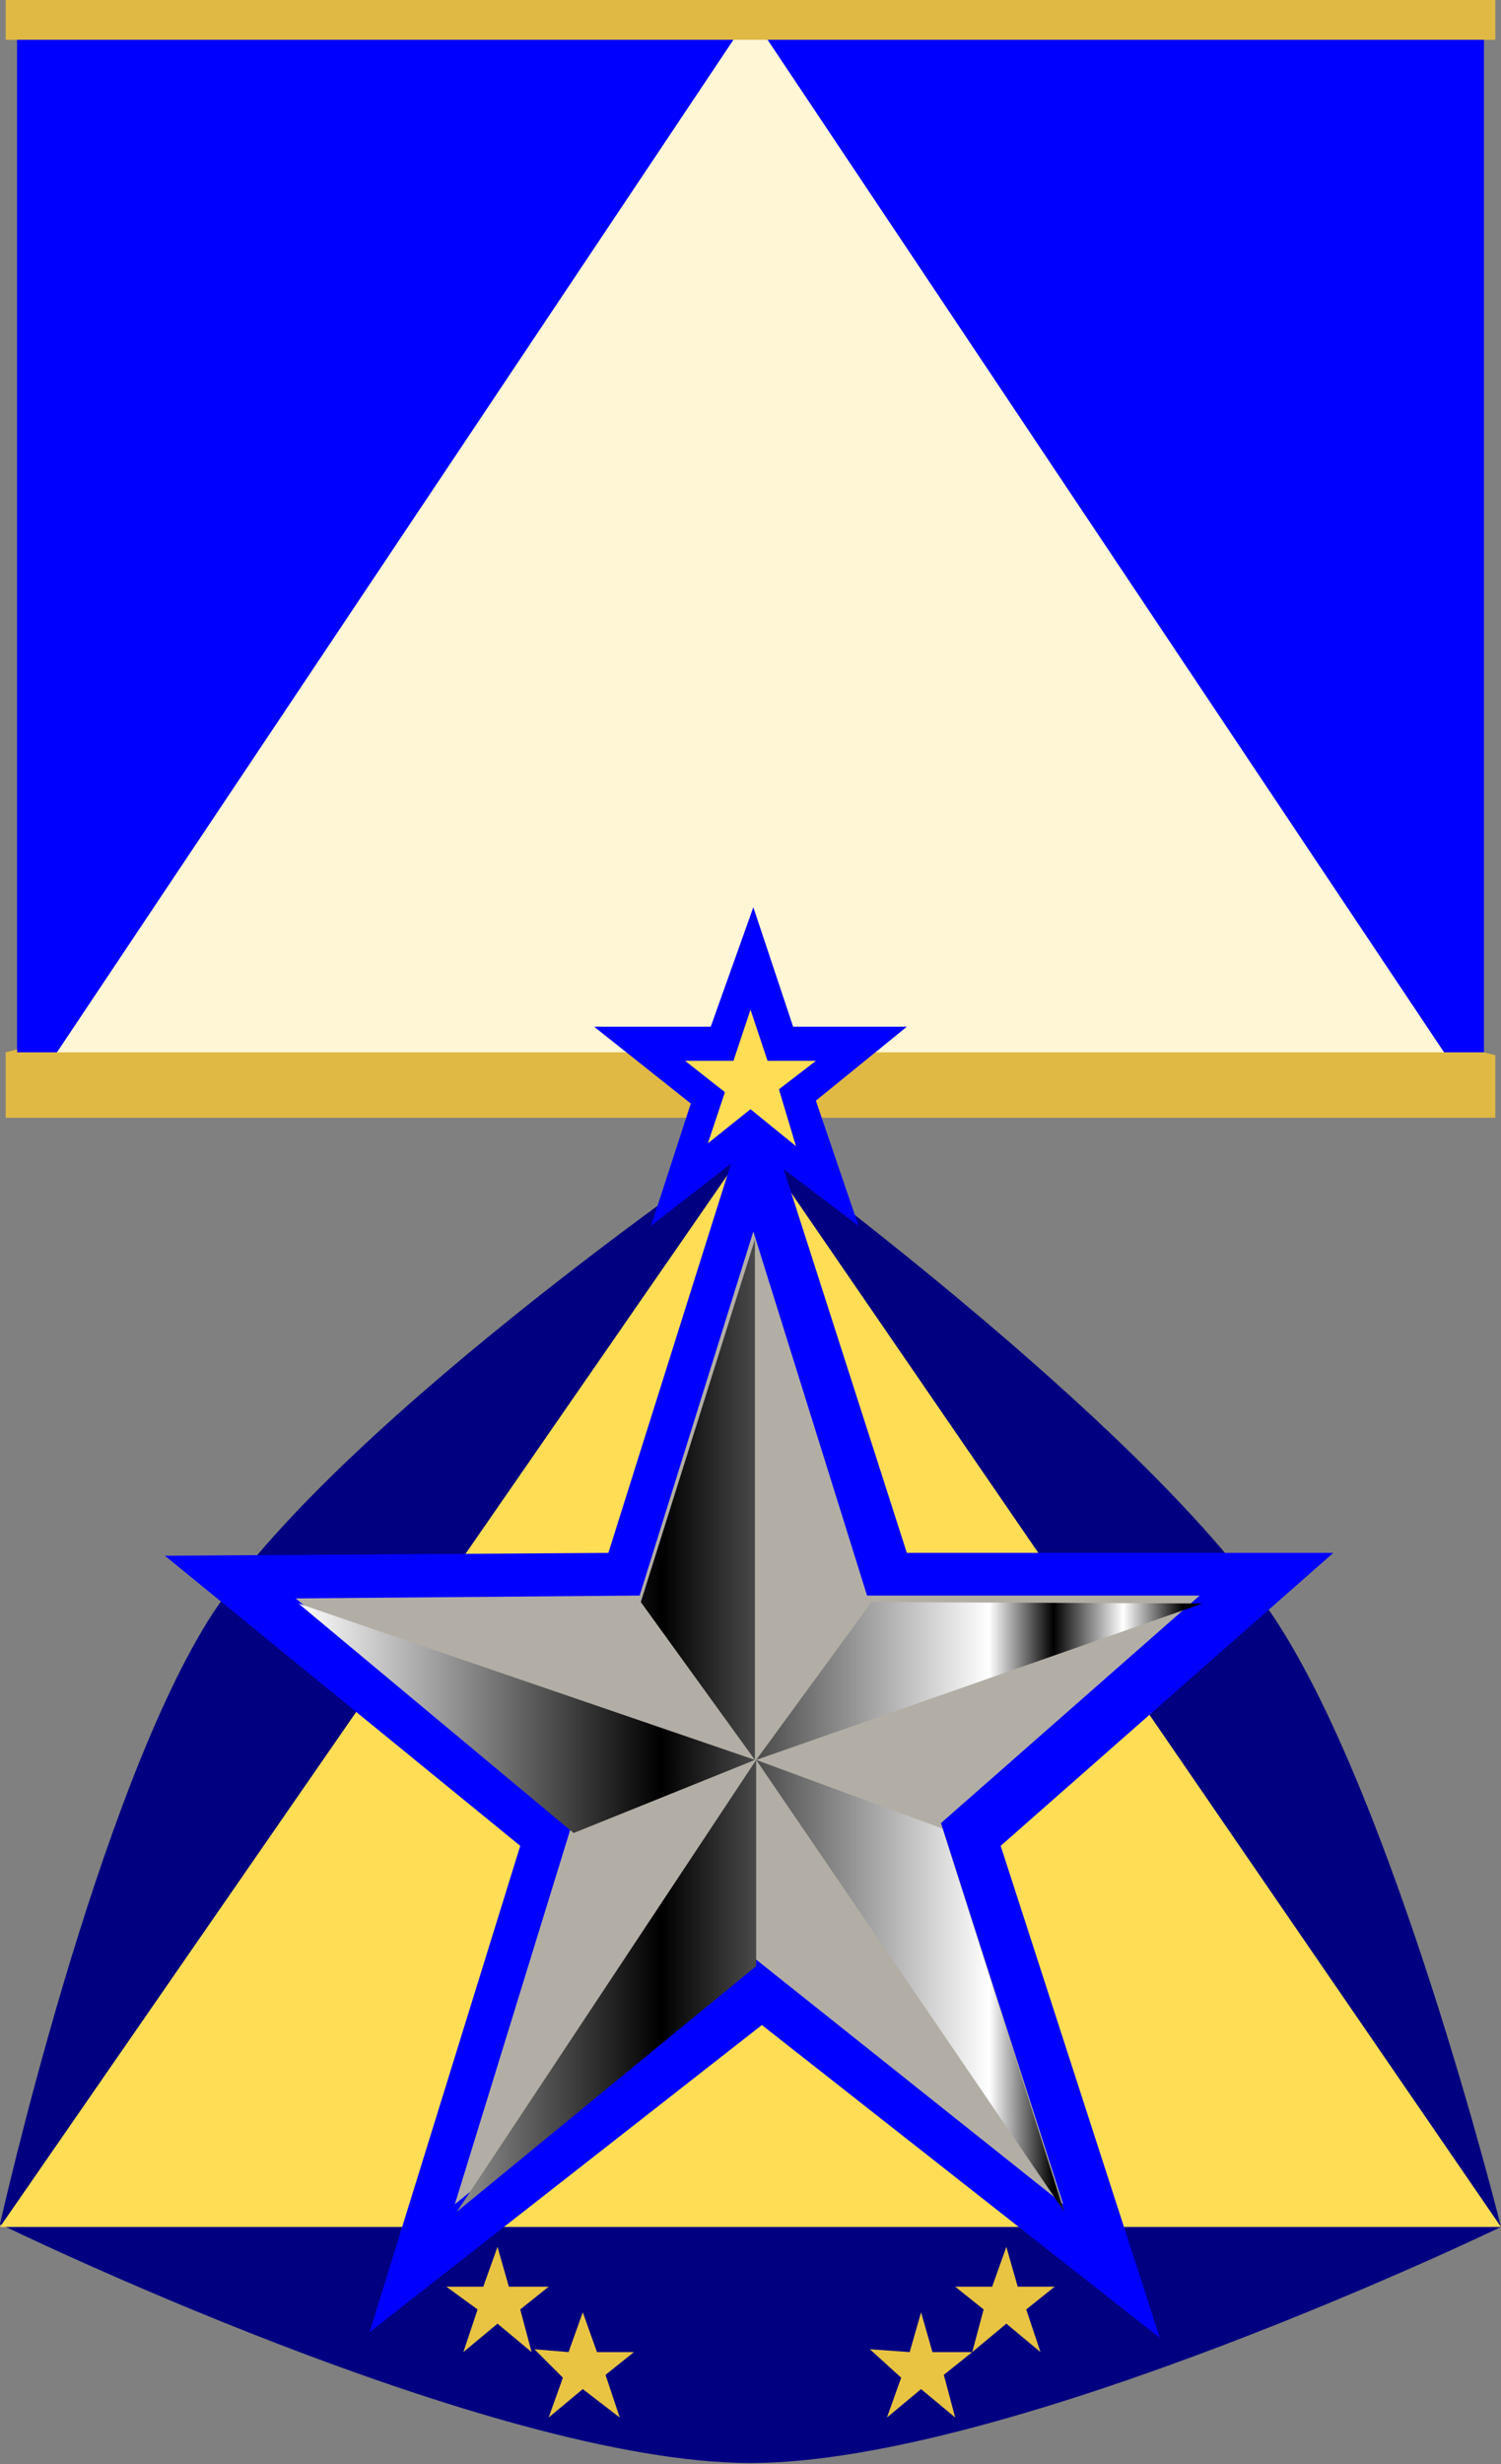 <svg xmlns="http://www.w3.org/2000/svg" xmlns:xlink="http://www.w3.org/1999/xlink" viewBox="0 0 5.28 8.664"><rect x="0" y="0" width="5.28" height="8.664" fill="#808080" stroke="none"/><defs><linearGradient y2="122.2" x2="60.499" y1="-0.503" x1="39.333" gradientUnits="userSpaceOnUse" id="a"><stop offset="0" stop-color="#fff"/><stop offset="0.401"/><stop offset="0.764" stop-color="#fff"/><stop offset="0.835"/><stop offset="0.912" stop-color="#fff"/><stop offset="0.978"/></linearGradient><linearGradient xlink:href="#a" id="b" x1="113.522" y1="72.117" x2="120.65" y2="72.117" gradientUnits="userSpaceOnUse"/><linearGradient xlink:href="#a" id="c" gradientUnits="userSpaceOnUse" x1="113.522" y1="72.117" x2="120.65" y2="72.117"/><linearGradient xlink:href="#a" id="d" gradientUnits="userSpaceOnUse" x1="113.522" y1="72.117" x2="120.65" y2="72.117"/><linearGradient xlink:href="#a" id="e" gradientUnits="userSpaceOnUse" x1="113.522" y1="72.117" x2="120.65" y2="72.117"/><linearGradient xlink:href="#a" id="f" gradientUnits="userSpaceOnUse" x1="113.522" y1="72.117" x2="120.65" y2="72.117"/><linearGradient xlink:href="#a" id="g" gradientUnits="userSpaceOnUse" x1="113.522" y1="72.117" x2="120.65" y2="72.117"/></defs><g fill-rule="evenodd"><path fill="#00f" d="M.06.02h5.16v3.86H.06z"/><path d="M2.64.05L.08 3.88H5.2z" fill="#fff6d5"/></g><path d="M.06 3.7h5.16l.04.01v.22H.02V3.7l.04-.01zM.06 0h5.2v.14H.02V0L.06 0z" fill="#e0b944"/><g><path d="M2.65 4s-1.43.97-1.9 1.67C.34 6.3 0 7.82 0 7.82s1.72.84 2.64.84c.92 0 2.64-.83 2.64-.83S4.9 6.3 4.47 5.67C4.01 4.99 2.65 4 2.65 4z" fill="navy" fill-rule="evenodd"/><path d="M2.65 4L0 7.83h5.28z" fill="#fd5" fill-rule="evenodd"/><g fill="#e9c342" fill-rule="evenodd"><path d="M1.7 8.04l.05-.14.04.14h.14l-.1.08.04.15-.12-.1-.12.1.05-.15-.11-.08zM2 8.27l.05-.14.05.14h.13l-.1.08.05.15-.13-.1-.12.1.05-.14-.1-.1zM3.49 8.04l.05-.14.04.14h.13l-.1.08.05.15-.12-.1-.12.1.04-.15-.1-.08z"/><path d="M3.2 8.27l.04-.14.04.14h.14l-.1.08.04.15-.12-.1-.12.1.05-.14-.11-.1z"/></g><path d="M2.14 5.46l.52-1.65.53 1.65h1.5L3.52 6.49l.56 1.73-1.4-1.1L1.3 8.2l.53-1.71L.58 5.47z" fill="#00f" fill-rule="evenodd"/><path d="M2.25 5.61l.4-1.28.4 1.28h1.17l-.91.8.43 1.34-1.08-.86-1.06.86.41-1.33-.97-.8z" fill="#b2aea5" fill-rule="evenodd"/><g transform="matrix(.446 0 0 .514 -49.58 -31)" fill="url(#b)"><path d="M117.13 73.76l-2.36 1.68 2.36-3.09z" fill="url(#c)"/><path d="M117.12 72.35l-1.43.5-2.17-1.57z" fill="url(#d)"/><path d="M117.12 72.35l-.9-1.08.9-2.48z" fill="url(#e)"/><path d="M118.04 71.27l2.61.01-3.52 1.07z" fill="url(#f)"/><path d="M118.6 72.82l.96 2.62-2.43-3.09z" fill="url(#g)"/></g><g fill-rule="evenodd"><path d="M2.5 3.61l.15-.42.14.42h.4l-.32.26.15.44-.37-.28-.36.28.14-.43-.34-.27z" fill="#00f"/><path d="M2.58 3.73l.06-.18.06.18h.17l-.13.1.06.2-.16-.13-.15.12.06-.18-.14-.11z" fill="#fd5"/></g></g></svg>